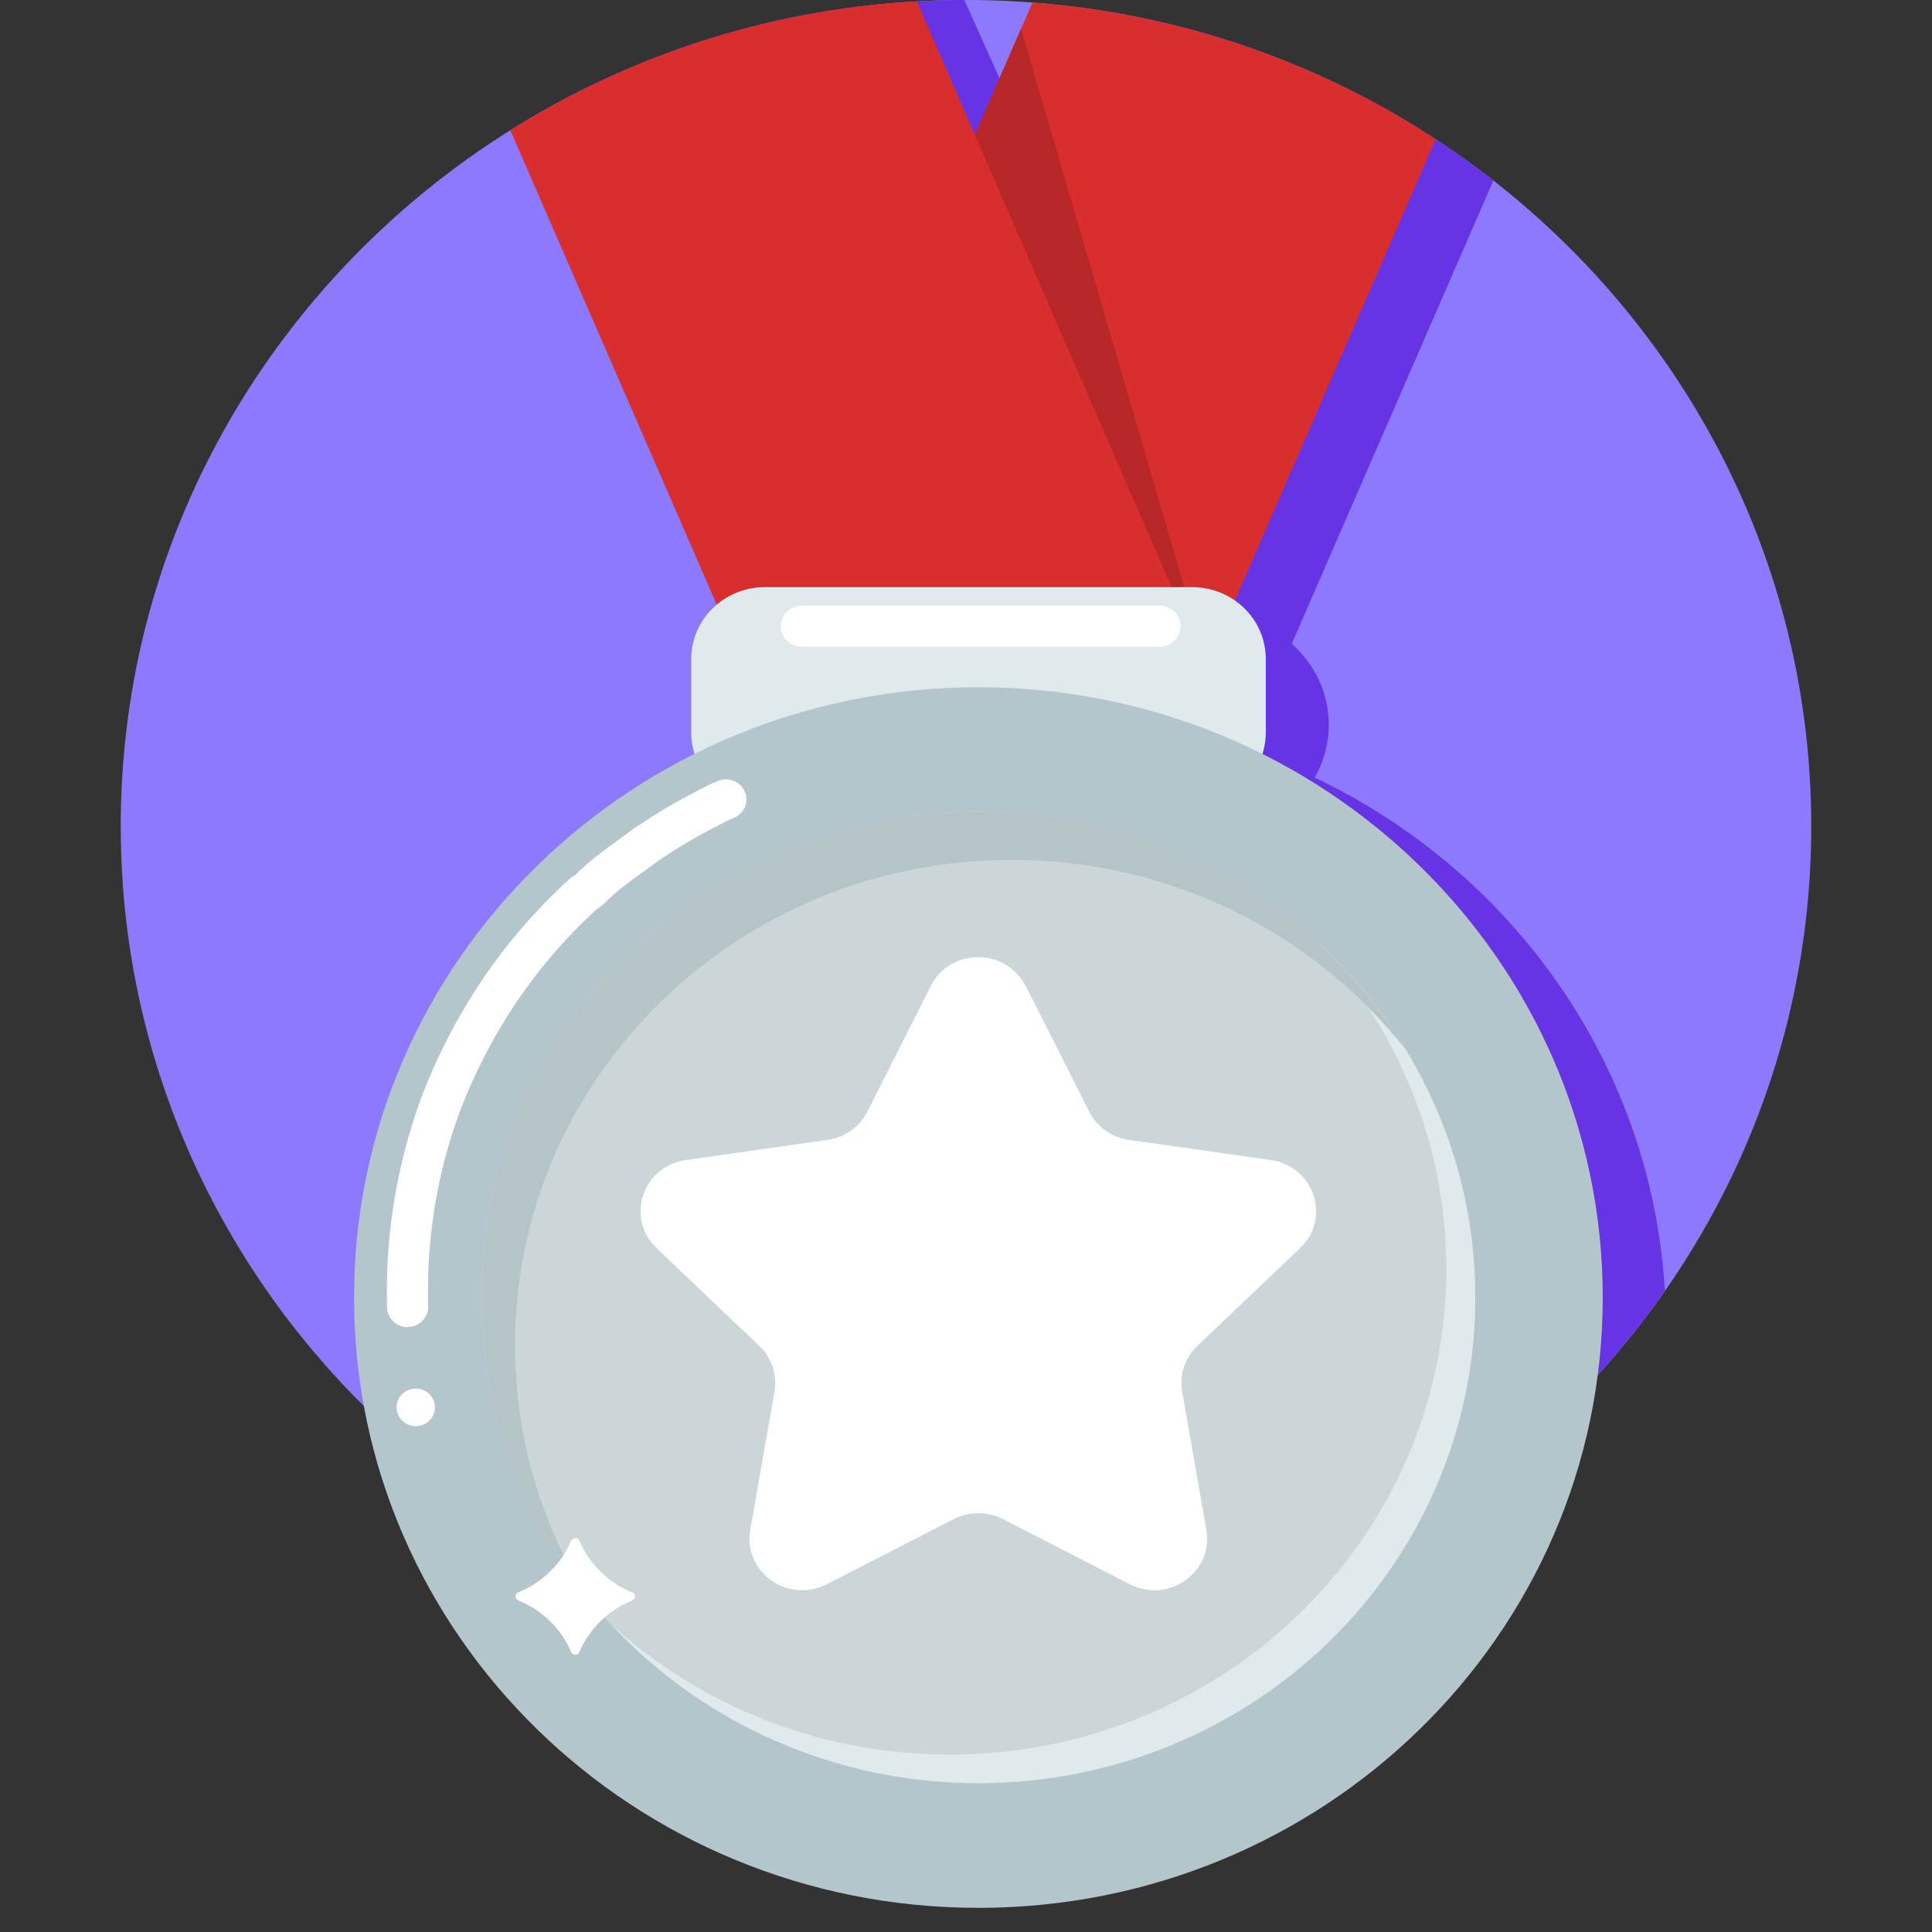 <svg width="80" height="80" viewBox="0 0 80 80" fill="none" xmlns="http://www.w3.org/2000/svg">
<rect x="0" y="0" width="80" height="80" fill="#333333" stroke="none"/>
<path d="M40 68.424C59.33 68.424 75 53.106 75 34.212C75 15.317 59.33 0 40 0C20.67 0 5 15.317 5 34.212C5 53.106 20.67 68.424 40 68.424Z" fill="#8D79FE"/>
<path d="M68.939 53.454C68.387 44.089 62.625 36.095 54.441 32.197C54.813 31.547 55.021 30.804 55.021 30.011C55.021 28.679 54.43 27.484 53.489 26.658L61.837 7.477C60.068 6.095 58.159 4.878 56.136 3.848C52.78 2.472 49.158 1.591 45.367 1.305L44.894 2.389L42.979 6.788L39.932 0C34.029 0.011 28.47 1.448 23.592 3.986L32.615 26.796C31.759 27.61 31.23 28.75 31.23 30.011C31.23 30.804 31.438 31.552 31.81 32.197C23.204 36.298 17.267 44.937 17.267 54.924C17.267 56.944 17.509 58.915 17.971 60.798C23.986 65.566 31.647 68.418 39.994 68.418C52.025 68.418 62.636 62.489 68.933 53.454H68.939Z" fill="#6634E5"/>
<path d="M59.449 5.764L49.947 27.594L49.8 27.924H30.645L30.791 27.594L40.366 5.588L42.754 0.105C48.899 0.573 54.599 2.593 59.449 5.764Z" fill="#DA2D2D"/>
<path d="M42.281 1.189L30.791 27.594L30.938 27.924H49.801L49.975 27.528L42.281 1.189Z" fill="#B82727"/>
<path d="M50.094 27.924H30.938L30.791 27.594L21.132 5.395C26.043 2.312 31.788 0.402 37.961 0.055L40.366 5.583L49.941 27.588L50.088 27.919L50.094 27.924Z" fill="#DA2D2D"/>
<path d="M49.367 24.313H31.67C29.987 24.313 28.622 25.646 28.622 27.291V30.325C28.622 31.97 29.987 33.303 31.67 33.303H49.367C51.05 33.303 52.414 31.97 52.414 30.325V27.291C52.414 25.646 51.05 24.313 49.367 24.313Z" fill="#E0E9EC"/>
<path d="M48.01 26.785H33.202C32.723 26.785 32.329 26.405 32.329 25.931C32.329 25.463 32.717 25.078 33.202 25.078H48.01C48.488 25.078 48.883 25.458 48.883 25.931C48.883 26.399 48.494 26.785 48.01 26.785Z" fill="white"/>
<path d="M40.513 79C54.791 79 66.366 67.686 66.366 53.729C66.366 39.772 54.791 28.458 40.513 28.458C26.235 28.458 14.66 39.772 14.66 53.729C14.66 67.686 26.235 79 40.513 79Z" fill="#B4C6CC"/>
<path d="M16.879 54.957C16.423 54.957 16.04 54.599 16.028 54.148C15.944 51.197 16.411 48.306 17.408 45.553V45.542C18.755 41.986 20.822 38.913 23.57 36.408C23.604 36.375 23.638 36.348 23.677 36.326C23.728 36.293 23.807 36.243 23.841 36.216C24.393 35.654 24.995 35.219 25.581 34.795C25.784 34.647 25.998 34.498 26.201 34.338C26.212 34.327 26.229 34.322 26.24 34.311C26.848 33.903 27.519 33.468 28.341 33.028C28.352 33.028 28.358 33.017 28.369 33.011C28.51 32.94 28.656 32.863 28.803 32.786C29.09 32.632 29.383 32.472 29.732 32.334C30.166 32.158 30.662 32.362 30.842 32.786C31.022 33.21 30.814 33.694 30.38 33.87C30.115 33.975 29.873 34.107 29.614 34.245C29.462 34.327 29.304 34.41 29.141 34.492C28.403 34.889 27.778 35.291 27.22 35.671C27.006 35.83 26.792 35.984 26.589 36.133C26.032 36.535 25.508 36.91 25.057 37.377L25.04 37.394C24.928 37.504 24.798 37.592 24.68 37.669C22.157 39.987 20.253 42.822 19.008 46.109C18.079 48.664 17.651 51.351 17.729 54.092C17.741 54.549 17.375 54.935 16.901 54.946H16.879V54.957Z" fill="white"/>
<path d="M59.517 61.424C63.865 51.165 58.881 39.403 48.385 35.154C37.89 30.904 25.857 35.776 21.51 46.035C17.162 56.294 22.146 68.056 32.642 72.306C43.138 76.555 55.17 71.683 59.517 61.424Z" fill="#CBD6D8"/>
<path d="M54.526 39.007C57.855 42.58 59.888 47.331 59.888 52.545C59.888 63.65 50.679 72.652 39.318 72.652C33.906 72.652 28.983 70.609 25.31 67.267C29.073 71.303 34.491 73.835 40.518 73.835C51.879 73.835 61.088 64.834 61.088 53.729C61.088 47.915 58.564 42.679 54.532 39.007H54.526Z" fill="#E0E9EC"/>
<path d="M21.323 55.711C21.323 44.606 30.532 35.605 41.892 35.605C48.539 35.605 54.447 38.682 58.204 43.461C54.616 37.57 48.038 33.623 40.518 33.623C29.157 33.623 19.948 42.624 19.948 53.729C19.948 58.337 21.537 62.582 24.201 65.973C22.37 62.967 21.323 59.46 21.323 55.711Z" fill="#B5C4C7"/>
<path d="M42.478 40.829L45.103 46.032C45.424 46.665 46.038 47.1 46.748 47.199L52.623 48.036C54.414 48.289 55.135 50.448 53.834 51.681L49.581 55.733C49.063 56.223 48.832 56.933 48.95 57.627L49.953 63.347C50.257 65.093 48.387 66.425 46.782 65.599L41.527 62.901C40.89 62.577 40.13 62.577 39.493 62.901L34.238 65.599C32.633 66.425 30.757 65.093 31.067 63.347L32.07 57.627C32.194 56.933 31.957 56.229 31.439 55.733L27.186 51.681C25.891 50.442 26.606 48.289 28.397 48.036L34.272 47.199C34.982 47.1 35.601 46.66 35.917 46.032L38.541 40.829C39.341 39.238 41.662 39.238 42.462 40.829H42.478Z" fill="white"/>
<path d="M18.011 58.277C18.011 57.847 17.656 57.5 17.217 57.5C16.777 57.5 16.422 57.847 16.422 58.277C16.422 58.706 16.777 59.053 17.217 59.053C17.656 59.053 18.011 58.706 18.011 58.277Z" fill="white"/>
<path d="M26.178 66.271C25.192 66.667 24.398 67.444 23.992 68.407C23.93 68.556 23.711 68.556 23.649 68.407C23.243 67.444 22.449 66.667 21.463 66.271C21.311 66.21 21.311 65.996 21.463 65.935C22.449 65.539 23.243 64.762 23.649 63.799C23.711 63.65 23.93 63.65 23.992 63.799C24.398 64.762 25.192 65.539 26.178 65.935C26.33 65.996 26.33 66.21 26.178 66.271Z" fill="white"/>
</svg>
